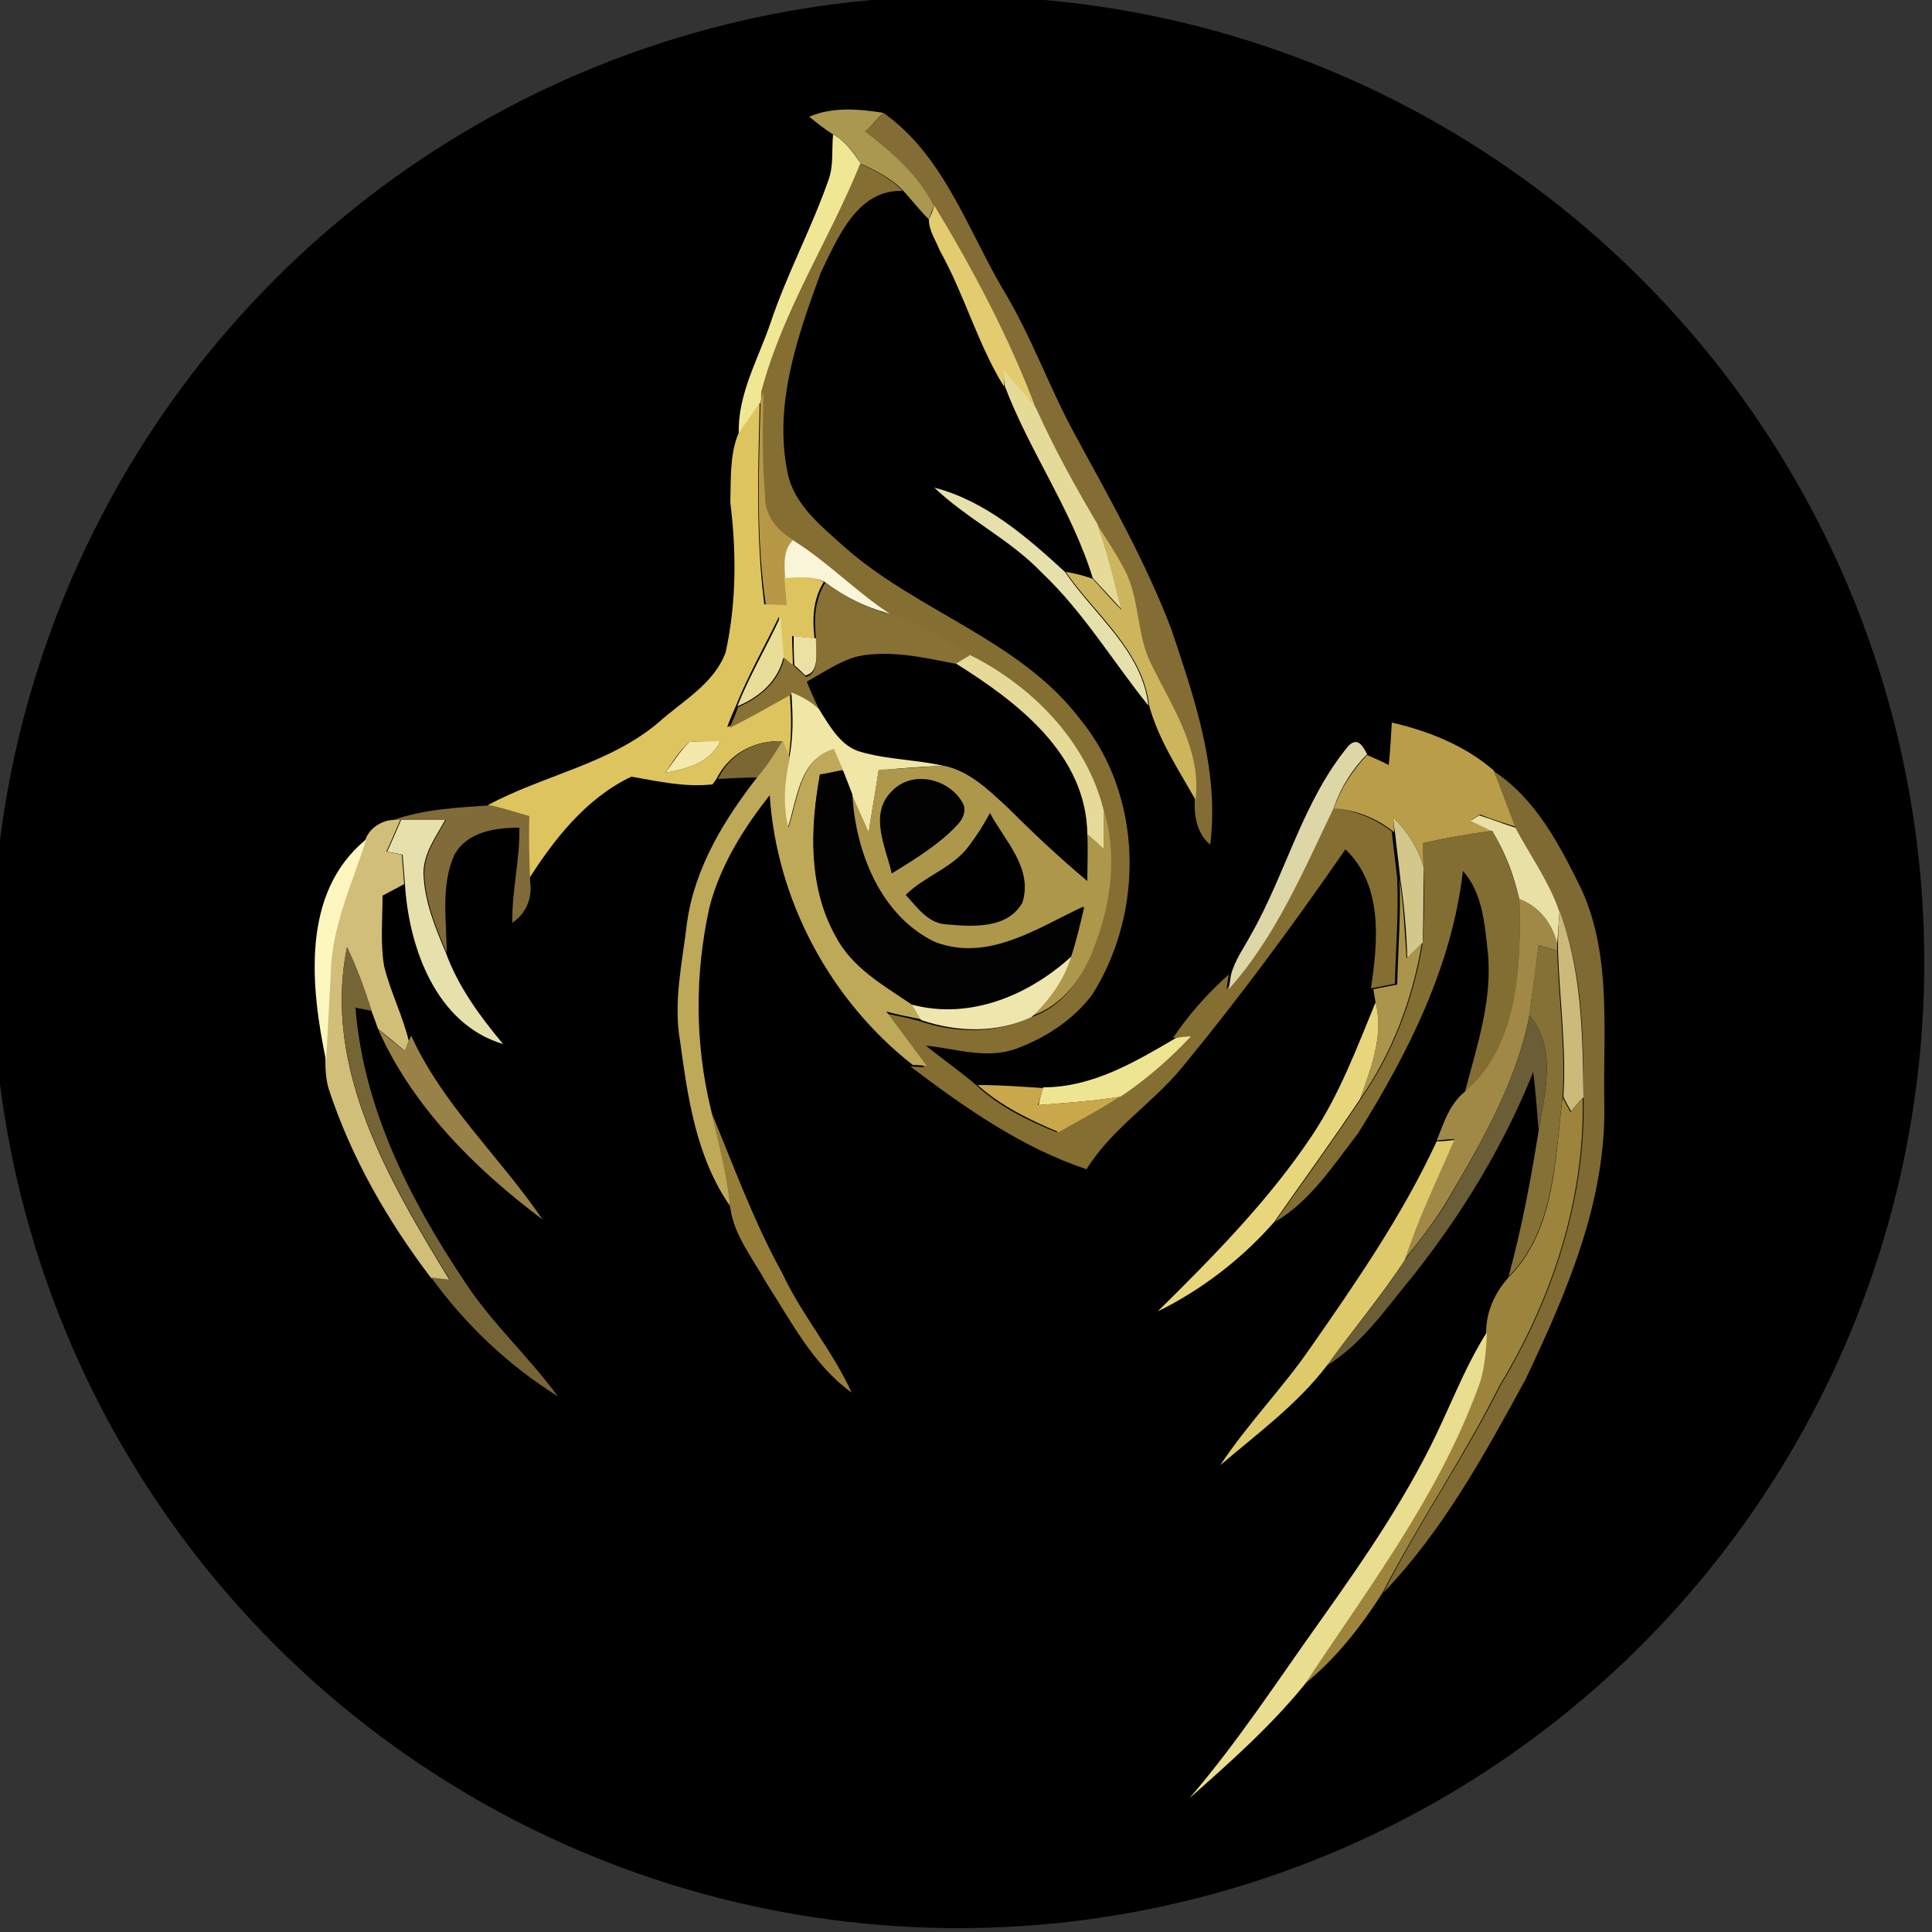<?xml version="1.0" encoding="utf-8"?>
<!-- Generator: Adobe Illustrator 26.0.3, SVG Export Plug-In . SVG Version: 6.00 Build 0)  -->
<svg version="1.1" id="Layer_1" xmlns="http://www.w3.org/2000/svg" xmlns:xlink="http://www.w3.org/1999/xlink" x="0px" y="0px"
	 viewBox="0 0 250 250" style="enable-background:new 0 0 250 250;" xml:space="preserve">
<rect x="0" y="0" width="250" height="250" fill="#333333" stroke="none"/>
<style type="text/css">
	.st0{fill:#AB9850;}
	.st1{fill:#836D34;}
	.st2{fill:#F0E794;}
	.st3{fill:#846E32;}
	.st4{fill:#E3CC6F;}
	.st5{fill:#E5DA98;}
	.st6{fill:#B69847;}
	.st7{fill:#DEC45F;}
	.st8{fill:#E6E0AC;}
	.st9{fill:#CDB55E;}
	.st10{fill:#F8F5D9;}
	.st11{fill:#887134;}
	.st12{fill:#E9DD9A;}
	.st13{fill:#ECE1A3;}
	.st14{fill:#F0E6A6;}
	.st15{fill:#B99D49;}
	.st16{fill:#F4E8AB;}
	.st17{fill:#7B6732;}
	.st18{fill:#BEA959;}
	.st19{fill:#DDD6A7;}
	.st20{fill:#AD974A;}
	.st21{fill:#010101;}
	.st22{fill:#7F6A33;}
	.st23{fill:#806B39;}
	.st24{fill:#E9E0A5;}
	.st25{fill:#D1BE78;}
	.st26{fill:#D4C78B;}
	.st27{fill:#826D33;}
	.st28{fill:#FDF7BF;}
	.st29{fill:#AB944B;}
	.st30{fill:#A08947;}
	.st31{fill:#CBBA79;}
	.st32{fill:#857036;}
	.st33{fill:#756436;}
	.st34{fill:#EFE6AE;}
	.st35{fill:#E8D67C;}
	.st36{fill:#6B5D36;}
	.st37{fill:#988247;}
	.st38{fill:#EEE592;}
	.st39{fill:#C8A84B;}
	.st40{fill:#9D843C;}
	.st41{fill:#977E38;}
	.st42{fill:#DFCA6B;}
	.st43{fill:#E9DD8F;}
</style>
<circle cx="124" cy="124.5" r="125"/>
<g id="_x23_000000ff">
	<path d="M104.3,88c2.1-1.2,4.2-2.7,6.7-3.3c4.2-0.8,8.5,0.2,12.6,1c8,5,17,11.8,17.1,22.2c0,2,0,4.1,0,6.1c-3.6-3-7-6.2-10.3-9.5
		c-2.4-2.2-4.9-4.8-8.2-5.4c-3.6-0.7-7.2-0.8-10.7-1.8c-2.7-0.7-4.1-3.4-5.4-5.5C105.4,90.6,104.9,89.3,104.3,88z"/>
	<path d="M125.5,109.3c1-1.3,1.8-2.7,2.6-4.1c1.9,3.6,5.6,7.2,4.2,11.6c-2,3.5-6.6,3.2-10,2.8c-2.3-0.2-3.7-2.3-5.1-3.8
		C119.6,113.3,123.4,112.3,125.5,109.3z"/>
</g>
<g id="_x23_ab9850ff">
	<path class="st0" d="M104.7,15.1c3.1-1.3,6.4-1,9.6-0.5c-0.8,0.8-1.5,1.6-2.3,2.4c3.5,2.7,6.9,5.6,8.9,9.6
		c-0.2,0.4-0.6,1.4-0.7,1.8c-1.2-1.2-2.2-2.5-3.3-3.7c-1.5-1.6-3.5-2.6-5.5-3.5c-0.9-1.5-2-2.9-3.6-3.8
		C106.7,16.7,105.7,15.9,104.7,15.1z"/>
</g>
<g id="_x23_836d34ff">
	<path class="st1" d="M114.3,14.6c7.7,5.4,10.8,14.8,15.4,22.7c3.8,6.2,6.1,13,9.6,19.3c4.4,8.1,9,16.2,12.3,24.9
		c3,9,6.2,18.2,5,27.8c-1.7-1.4-2.1-3.7-2-5.8c0.8-6.4-3-12-5.7-17.5c-1.9-3.7-1.5-8-3.2-11.7c-1-2.3-2.5-4.3-3.8-6.4
		c-2.8-4.9-5.5-9.8-7.9-14.9c-3.4-9.2-8-18-13.2-26.4c-2-4-5.4-6.9-8.9-9.6C112.8,16.2,113.6,15.4,114.3,14.6z"/>
</g>
<g id="_x23_f0e794ff">
	<path class="st2" d="M107.8,17.4c1.6,0.9,2.6,2.3,3.6,3.8c-4,9.9-10.1,18.9-12.6,29.4c-0.1,0.4-0.3,1.1-0.4,1.5
		c-0.9,1.4-1.9,2.7-2.8,4.1c-0.2-5.1,2.5-9.7,4.1-14.4c2.1-6.3,5.3-12.2,7.5-18.5C107.9,21.4,107.6,19.4,107.8,17.4z"/>
</g>
<g id="_x23_846e32ff">
	<path class="st3" d="M111.3,21.2c2,0.9,4,1.9,5.5,3.5c-5.9-0.2-8.4,6.1-10.6,10.6c-3,8.2-6.1,17-4.3,25.8c0.8,4.2,4.4,7,7.4,9.7
		c9.5,8.4,22.7,12,30.5,22.3c8.1,9.9,8.3,24.8,1.6,35.5c-2.4,3.3-6.1,5.7-9.9,7.1c-3.8,1.4-7.8,0-11.7-0.4c2.1,1.7,4.4,3.3,6.5,5.1
		c3,2.8,6.7,4.6,10.4,6.1c2.7-1.5,5.4-3,7.9-4.6c3.4-2.1,6.4-4.8,9.1-7.8c-0.5,0.1-1.4,0.2-1.9,0.2c2-3,4.5-5.8,7.2-8.2
		c-0.1,0.5-0.2,1.4-0.3,1.9c6.1-6.8,9.7-15.4,13.6-23.5c2.8,0.3,5.5,1.3,7.8,3.1c0.2,2,0.5,4.1,0.7,6.1c0.2,4.5-0.2,9.1-0.3,13.6
		c-1,0.2-2.1,0.4-3.1,0.6c0.9-6.1,1.6-13.3-3.3-18c-6.7,9.7-13.7,19.2-21.2,28.3c-3.8,4.6-9.1,7.9-12.3,13.1
		c-8.4-2.8-15.8-8-22.8-13.3c0.4,0,1.3,0.1,1.8,0.1c-1.7-2.4-3.5-4.7-5.2-7c1.5,0.3,3,0.6,4.5,1c4.7,1.6,9.8,1.7,14.3-0.4
		c4.2-1.3,6.8-5,8.2-9c2.2-5.6,3-11.9,1.2-17.8c-2.3-9-9.3-16.1-17.4-20.1c-3.2-2.1-6.5-4.2-10.3-5.3c-4.4-2.9-8.1-6.8-12.5-9.5
		c-2.1-1.2-3.8-3.2-3.7-5.8c-0.4-4.5-0.3-9-0.2-13.5C101.3,40.1,107.3,31.1,111.3,21.2z"/>
</g>
<g id="_x23_e3cc6fff">
	<path class="st4" d="M120.2,28.4c0.2-0.4,0.6-1.4,0.7-1.8c5.1,8.4,9.7,17.1,13.2,26.4c-1.3-1.7-2.7-3.3-4.2-4.9c0,0.5,0,1.4,0,1.9
		c-3.4-5.5-5.1-11.9-8.3-17.6C121.1,31.1,120.2,29.9,120.2,28.4z"/>
</g>
<g id="_x23_e5da98ff">
	<path class="st5" d="M129.9,48c1.5,1.6,2.9,3.2,4.2,4.9c2.3,5.1,5,10,7.9,14.9c1.3,3.6,2.2,7.3,3.1,11c-1.2-1.3-2.5-2.7-3.7-4
		c-2.7-8.8-8.2-16.4-11.4-24.9C129.9,49.5,129.9,48.5,129.9,48z"/>
	<path class="st5" d="M123.6,85.8c0.5-0.3,1.4-0.8,1.8-1.1c8.1,4,15.2,11.2,17.4,20.1c0,1.7,0,3.4,0,5.1c-0.7-0.7-1.4-1.3-2.1-1.9
		C140.6,97.6,131.6,90.8,123.6,85.8z"/>
</g>
<g id="_x23_b69847ff">
	<path class="st6" d="M98.4,52.1c0.1-0.4,0.3-1.1,0.4-1.5c-0.1,4.5-0.2,9,0.2,13.5c-0.1,2.6,1.6,4.6,3.7,5.8c-1.3,1.3-1.1,3.2-1,4.9
		c0.1,1.2,0.2,2.4,0.3,3.6c-1,0-1.9-0.1-2.9-0.1C97.8,69.5,98.2,60.8,98.4,52.1z"/>
</g>
<g id="_x23_dec45fff">
	<path class="st7" d="M95.5,56.2c0.9-1.4,1.9-2.7,2.8-4.1c-0.2,8.7-0.5,17.5,0.6,26.1c1,0,1.9,0.1,2.9,0.1c-0.1-1.2-0.2-2.4-0.3-3.6
		c1.7-0.1,3.5-0.3,5.1,0.6c-1.4,2.2-1.5,4.8-1.2,7.3c-0.7-0.1-2.2-0.2-2.9-0.3c0,1.3,0.1,2.6,0.1,3.9c-0.4-0.3-1-0.9-1.4-1.2
		c-0.1-1.7-0.2-3.4-0.4-5.2c-1.9,3.9-4,7.6-5.6,11.6c-0.4,0.9-0.8,1.8-1.1,2.7c2.8-1.4,5.4-2.9,8.1-4.4c0.2,2.8,0.3,5.7-0.2,8.5
		c-0.2-0.6-0.7-1.7-0.9-2.3c-3.6-0.1-6.8,1.7-8.4,4.9l-0.5,0.7c-3.6,0.4-7-0.4-10.5-1c-5.9,2.8-10.1,8.2-13.5,13.6
		c-0.1-2.8-0.2-5.7-0.1-8.5c-1.6-0.5-3.3-0.9-5-1.4c7.2-3.9,15.7-5.3,22.1-10.7c3.1-2.8,7.2-5,8.7-9.1c1.4-6.4,1.4-13,0.6-19.4
		C94.6,62.1,94.4,59,95.5,56.2 M89.2,96c-1.3,1.2-2.2,2.6-3.1,4c2.8-0.5,5.8-1.3,7.1-4.1C91.9,95.9,90.6,95.9,89.2,96z"/>
</g>
<g id="_x23_e6e0acff">
	<path class="st8" d="M120.9,63.1c6.6,1.7,12,6.4,16.9,10.9c3.8,5.6,10,10.2,10.8,17.3c-4.6-5.7-8.4-12.1-13.8-17.2
		C130.7,69.8,125.2,67.2,120.9,63.1z"/>
	<path class="st8" d="M51.9,106.1c1.9,0,3.8,0,5.7,0c-1.2,2.2-2.8,4.3-2.8,6.9c0.1,3.6,1.5,7,2.9,10.3c1.6,4.4,4.4,8.2,7.4,11.8
		c-8.7-2.6-12.2-12.5-12.7-20.7c-0.1-1.2-0.2-2.5-0.3-3.8c-0.5-0.1-1.5-0.3-2-0.4C50.7,108.9,51.3,107.5,51.9,106.1z"/>
</g>
<g id="_x23_cdb55eff">
	<path class="st9" d="M142,67.9c1.3,2.1,2.7,4.1,3.8,6.4c1.7,3.7,1.3,8,3.2,11.7c2.7,5.5,6.5,11.1,5.7,17.5c-2.2-3.9-4.8-7.8-6-12.2
		c-0.8-7.1-7-11.8-10.8-17.3c1.2,0.2,2.4,0.5,3.5,0.9c1.2,1.3,2.4,2.7,3.7,4C144.1,75.1,143.3,71.4,142,67.9z"/>
</g>
<g id="_x23_f8f5d9ff">
	<path class="st10" d="M101.6,74.8c-0.1-1.7-0.3-3.6,1-4.9c4.5,2.8,8.1,6.6,12.5,9.5c-3.1-0.8-5.9-2.2-8.4-4.1
		C105.2,74.5,103.3,74.7,101.6,74.8z"/>
</g>
<g id="_x23_887134ff">
	<path class="st11" d="M105.6,82.7c-0.3-2.5-0.2-5.1,1.2-7.3c2.6,1.9,5.4,3.3,8.4,4.1c3.7,1.1,7.1,3.1,10.3,5.3
		c-0.5,0.3-1.4,0.8-1.8,1.1c-4.1-0.8-8.4-1.8-12.6-1c-2.4,0.6-4.5,2.1-6.7,3.3c0.5,1.3,1.1,2.6,1.7,3.8c-1.1-1-2.3-1.7-3.6-2.2
		c-2.7,1.5-5.3,3-8.1,4.4c0.4-0.9,0.8-1.8,1.1-2.7c2.8-1.2,5.3-3.3,6-6.4c0.3,0.3,1,0.9,1.4,1.2c0.3,0.3,1,0.9,1.4,1.3
		C106.2,87,105.5,84.2,105.6,82.7z"/>
</g>
<g id="_x23_e9dd9aff">
	<path class="st12" d="M95.4,91.4c1.6-4,3.8-7.7,5.6-11.6c0.1,1.7,0.3,3.4,0.4,5.2C100.7,88.1,98.3,90.2,95.4,91.4z"/>
</g>
<g id="_x23_ece1a3ff">
	<path class="st13" d="M102.7,82.3c0.7,0.1,2.2,0.2,2.9,0.3c-0.1,1.5,0.6,4.4-1.4,4.8c-0.3-0.3-1-1-1.4-1.3
		C102.7,84.9,102.7,83.6,102.7,82.3z"/>
</g>
<g id="_x23_f0e6a6ff">
	<path class="st14" d="M102.4,89.6c1.3,0.5,2.6,1.2,3.6,2.2c1.4,2.2,2.8,4.8,5.4,5.5c3.5,1,7.2,1,10.7,1.8c-2.8,0.1-5.6,0.3-8.4,0.6
		c-0.4,2.7-0.9,5.4-1.3,8.1c-0.7-1.7-1.5-3.3-2.2-5c-0.4-1.1-0.8-2.1-1.2-3.1c-0.3-0.7-0.9-2.1-1.2-2.7c-4.5,1.4-4.6,6.5-5.9,10.2
		c-0.7-3-0.5-6.1,0.2-9C102.7,95.3,102.6,92.5,102.4,89.6z"/>
</g>
<g id="_x23_b99d49ff">
	<path class="st15" d="M180.1,93.5c4.8,1.1,9.5,3,13.2,6.2c1,2.4,1.8,4.9,2.9,7.3c-1.6-0.5-3.2-1-4.7-1.6c-0.3,0.2-0.8,0.5-1.1,0.7
		c0.9,0.4,1.9,0.9,2.8,1.4c-3,0.4-6,0.9-9,1.6c0,0.8,0,2.3,0,3.1c-0.7-2.5-2.1-4.6-3.9-6.4c0,0.5,0.1,1.4,0.1,1.9
		c-2.2-1.8-4.9-2.9-7.8-3.1c0.9-2.6,2.4-4.9,4.3-6.9c0.9,0.4,1.9,0.8,2.8,1.3C179.9,97.1,180,95.3,180.1,93.5z"/>
</g>
<g id="_x23_f4e8abff">
	<path class="st16" d="M89.2,96c1.3-0.1,2.6-0.1,4-0.1c-1.3,2.8-4.3,3.6-7.1,4.1C87.1,98.6,88,97.2,89.2,96z"/>
</g>
<g id="_x23_7b6732ff">
	<path class="st17" d="M92.9,100.8c1.6-3.3,4.7-5,8.4-4.9c-1,1.6-2,3.2-3.1,4.7C96.4,100.6,94.7,100.7,92.9,100.8z"/>
</g>
<g id="_x23_bea959ff">
	<path class="st18" d="M101.3,95.8c0.2,0.6,0.7,1.7,0.9,2.3c-0.7,3-0.9,6-0.2,9c1.3-3.7,1.4-8.8,5.9-10.2c0.3,0.7,0.9,2.1,1.2,2.7
		c-0.7,0.2-2.2,0.5-3,0.6c-1.2,6.9-1.5,14.5,2,20.8c2.1,4.1,6.2,6.4,9.9,8.9c0.3,0.5,0.9,1.5,1.2,2c-1.5-0.3-3-0.6-4.5-1
		c1.7,2.3,3.5,4.7,5.2,7c-0.4,0-1.3-0.1-1.8-0.1c-10.7-8.4-17.6-21.3-18.5-34.9c-3.4,4.3-6.4,9.1-7.8,14.5
		c-1.9,8.6-1.9,17.6,0.2,26.2c1,4.2,2.1,8.3,2.5,12.5c-4.4-6.3-5.5-14-6.5-21.4c-0.9-5.1,0.3-10.2,0.9-15.3c1-7.2,4.9-13.5,9.3-19.1
		C99.3,99.1,100.3,97.4,101.3,95.8z"/>
</g>
<g id="_x23_ddd6a7ff">
	<path class="st19" d="M174.5,96.5c1.2-1.2,1.9,0.1,2.4,1.1c-1.9,1.9-3.4,4.3-4.3,6.9c-3.9,8.1-7.5,16.7-13.6,23.5
		c0.1-0.5,0.2-1.4,0.3-1.9c0.5-1.9,1.7-3.5,2.6-5.2C166.4,113,168.6,103.6,174.5,96.5z"/>
</g>
<g id="_x23_ad974aff">
	<path class="st20" d="M122.2,99.1c3.3,0.7,5.8,3.2,8.2,5.4c3.3,3.3,6.7,6.5,10.3,9.5c0-2,0.1-4.1,0-6.1c0.7,0.6,1.4,1.3,2.1,1.9
		c0-1.7,0-3.4,0-5.1c1.8,5.8,1,12.2-1.2,17.8c-1.4,3.9-4,7.6-8.2,9c2.3-2.2,4.2-4.7,5.1-7.8c0.7-2.1,1.2-4.2,1.7-6.4
		c-6,2.8-12.3,7.2-19.2,4.6c-7.1-3.4-10.4-11.7-10.8-19.2c0.7,1.7,1.5,3.4,2.2,5c0.4-2.7,0.9-5.4,1.3-8.1
		C116.6,99.5,119.4,99.2,122.2,99.1 M115.4,102.4c-3,2.9-0.8,7.2,0,10.6c2.6-1.6,5.2-3.2,7.4-5.2c1-1,2.3-2,1.9-3.6
		C123.2,100.9,118.1,99.6,115.4,102.4 M125.5,109.3c-2.1,3-5.8,4-8.3,6.5c1.4,1.5,2.8,3.6,5.1,3.8c3.4,0.3,8,0.7,10-2.8
		c1.4-4.5-2.3-8-4.2-11.6C127.3,106.7,126.4,108.1,125.5,109.3z"/>
</g>
<g id="_x23_010101ff">
	<path class="st21" d="M106.1,100.3c0.7-0.2,2.2-0.5,3-0.6c0.4,1,0.8,2.1,1.2,3.1c0.4,7.5,3.7,15.8,10.8,19.2
		c6.9,2.6,13.2-1.8,19.2-4.6c-0.5,2.1-1,4.3-1.7,6.4c-5.5,5-13.1,8.2-20.6,6.2c-3.7-2.5-7.8-4.8-9.9-8.9
		C104.6,114.8,104.8,107.2,106.1,100.3z"/>
	<path class="st21" d="M115.4,102.4c2.7-2.9,7.7-1.6,9.3,1.8c0.4,1.6-0.9,2.6-1.9,3.6c-2.2,2-4.8,3.6-7.4,5.2
		C114.7,109.7,112.5,105.4,115.4,102.4z"/>
</g>
<g id="_x23_7f6a33ff">
	<path class="st22" d="M193.3,99.8c5.5,3.6,8.6,9.7,11.4,15.4c3.9,8.7,2.7,18.5,2.9,27.8c0.2,12.6-4.9,24.3-10.2,35.5
		c-5.3,9.7-10.7,19.6-18.4,27.6c4.7-9.2,10.6-17.7,15.2-26.9c6.7-11.1,11-24.1,10.7-37.1c0-8.1-0.1-16.4-3.1-24.1
		c-1.3-3.9-3.8-7.3-5.7-10.9C195.1,104.6,194.3,102.2,193.3,99.8z"/>
</g>
<g id="_x23_806b39ff">
	<path class="st23" d="M50.9,106.1c4-1.4,8.3-1.6,12.6-1.9c1.7,0.4,3.3,0.9,5,1.4c-0.1,2.8,0,5.7,0.1,8.5c0.3,2.1-0.5,4.1-2.3,5.3
		c-0.1-4.1,1-8.2,0.9-12.3c-3.1,0-6.7,0.5-8.4,3.5c-1.8,4-1,8.5-1,12.7c-1.4-3.3-2.8-6.7-2.9-10.3c0-2.6,1.6-4.7,2.8-6.9
		c-1.9,0-3.8,0-5.7,0L50.9,106.1z"/>
</g>
<g id="_x23_e9e0a5ff">
	<path class="st24" d="M191.4,105.5c1.6,0.5,3.1,1.1,4.7,1.6c1.9,3.6,4.4,7,5.7,10.9c-0.1,1.4-0.2,2.8-0.3,4.2
		c-0.7-2.7-2.3-4.9-4.9-5.8c-0.7-3.1-1.8-6.1-3.5-8.8c-0.9-0.5-1.9-0.9-2.8-1.4C190.6,106,191.1,105.7,191.4,105.5z"/>
</g>
<g id="_x23_d1be78ff">
	<path class="st25" d="M47.3,108.6c0.5-1.4,2-2.4,3.5-2.5l1,0c-0.6,1.4-1.2,2.8-1.8,4.1c0.5,0.1,1.5,0.3,2,0.4
		c0.1,1.3,0.2,2.5,0.3,3.8c-0.7,0.4-2.1,1.1-2.8,1.5c0,3-0.3,6.1,0.2,9.1c0.8,3.3,2.4,6.4,3.2,9.7c-0.1,0.3-0.4,1-0.5,1.3
		c-1.2-1-2.3-1.9-3.5-2.9c-0.2-0.6-0.6-1.7-0.8-2.2c-0.9-2.8-1.9-5.6-3.2-8.3c-3.2,15.7,5.5,30.3,13.3,43.1
		c-0.6-0.1-1.8-0.2-2.4-0.3c-5.7-7.5-10.4-15.7-13.3-24.6c-0.3-1.1-0.4-2.3-0.4-3.4c0.2-3.8,0.4-7.6,0.6-11.4
		C42.8,119.9,45.5,114.3,47.3,108.6z"/>
</g>
<g id="_x23_d4c78bff">
	<path class="st26" d="M180.3,105.8c1.8,1.8,3.2,3.9,3.9,6.4c0,3.3,0,6.5-0.1,9.8c-0.7,0.7-1.4,1.4-2,2c-0.1-3.4-0.4-6.9-0.9-10.3
		c-0.2-2-0.5-4.1-0.7-6.1C180.4,107.2,180.3,106.2,180.3,105.8z"/>
</g>
<g id="_x23_826d33ff">
	<path class="st27" d="M184.1,109.1c3-0.7,5.9-1.2,9-1.6c1.6,2.7,2.7,5.7,3.5,8.8c0.2,8.7,0.1,19.1-7.1,25.2
		c1.6-6.1,3.7-12.2,3-18.5c-0.4-3.6-0.7-7.5-3.2-10.3c-1.4,12.3-7.1,23.6-13.6,34c-3.2,4.1-6.1,8.7-10.7,11.4
		c3.7-5.3,7.5-10.5,11.1-15.9c4.2-6,6.8-13,8-20.2c0.2-3.3,0.2-6.5,0.1-9.8C184.1,111.4,184.1,109.9,184.1,109.1z"/>
</g>
<g id="_x23_fdf7bfff">
	<path class="st28" d="M42.2,137.3c-2-9.6-3.3-21.8,5.2-28.7c-1.8,5.7-4.5,11.3-4.6,17.4C42.6,129.8,42.4,133.5,42.2,137.3z"/>
</g>
<g id="_x23_ab944bff">
	<path class="st29" d="M181.1,113.7c0.5,3.4,0.7,6.8,0.9,10.3c0.7-0.7,1.4-1.4,2-2c-1.2,7.2-3.8,14.2-8,20.2c1.4-4,3.1-8.2,2-12.5
		c-0.1-0.4-0.2-1.3-0.3-1.7c1-0.2,2.1-0.4,3.1-0.6C180.9,122.8,181.3,118.3,181.1,113.7z"/>
</g>
<g id="_x23_a08947ff">
	<path class="st30" d="M196.6,116.3c2.6,1,4.3,3.2,4.9,5.8l0,0.9c-0.6-0.2-1.8-0.5-2.4-0.7c-0.4,3-0.8,6.1-1.2,9.1
		c-1.7,8.7-6.2,16.4-10.6,23.9c-1.6,2.7-3.6,5.2-5.5,7.6c1.7-5.3,4.2-10.4,6.4-15.5c-0.6,0-1.7,0.1-2.3,0.2c0.9-2.2,1.6-4.6,3.5-6.2
		C196.6,135.4,196.8,125,196.6,116.3z"/>
</g>
<g id="_x23_cbba79ff">
	<path class="st31" d="M201.8,117.9c2.9,7.7,3,16,3.1,24.1c-0.6,0.6-1.1,1.2-1.6,1.8c-0.3-0.5-0.8-1.4-1-1.9
		c0.4-6.3-0.5-12.6-0.7-18.9l0-0.9C201.6,120.8,201.7,119.3,201.8,117.9z"/>
</g>
<g id="_x23_857036ff">
	<path class="st32" d="M199.1,122.3c0.6,0.2,1.8,0.5,2.4,0.7c0.2,6.3,1.1,12.6,0.7,18.9c-1,8-1,17.3-7,23.3
		c1.7-6.2,2.9-12.6,3.9-18.9c0.8-4.9,2.4-10.7-1.2-14.9C198.3,128.4,198.6,125.3,199.1,122.3z"/>
</g>
<g id="_x23_756436ff">
	<path class="st33" d="M44.9,122.5c1.3,2.7,2.3,5.5,3.2,8.3c-0.5-0.1-1.6-0.3-2.1-0.4c1,12.9,7,24.8,14.1,35.4
		c3.5,5.4,8.3,9.7,12.1,14.9c-6.4-4-12-9.3-16.4-15.4c0.6,0.1,1.8,0.2,2.4,0.3C50.4,152.8,41.7,138.2,44.9,122.5z"/>
</g>
<g id="_x23_efe6aeff">
	<path class="st34" d="M118,130c7.5,2,15.1-1.2,20.6-6.2c-0.9,3-2.8,5.6-5.1,7.8c-4.5,2.1-9.6,2-14.3,0.4
		C118.9,131.5,118.3,130.5,118,130z"/>
</g>
<g id="_x23_e8d67cff">
	<path class="st35" d="M178,129.7c1.1,4.3-0.6,8.5-2,12.5c-3.6,5.4-7.4,10.6-11.1,15.9c-4.2,4.8-9.4,8.8-15.1,11.6
		c7.2-7.1,14.4-14.4,20-22.8C173.4,141.5,175.6,135.5,178,129.7z"/>
</g>
<g id="_x23_6b5d36ff">
	<path class="st36" d="M197.9,131.4c3.6,4.2,2,10,1.2,14.9c-0.2-2.5-0.4-5.1-0.7-7.6c-3.8,9.5-9.1,18.2-15.4,26.2
		c-3.5,4.2-6.6,8.9-11.3,11.8c3.3-4.6,7.1-8.9,10.1-13.7c1.9-2.5,3.9-4.9,5.5-7.6C191.7,147.8,196.2,140.1,197.9,131.4z"/>
</g>
<g id="_x23_988247ff">
	<path class="st37" d="M48.9,133.1c1.1,1,2.3,2,3.5,2.9c0.1-0.3,0.4-1,0.5-1.3l0.3-0.7c4.1,9,11.5,15.7,17,23.8
		C61.4,151.2,53.3,143.1,48.9,133.1z"/>
</g>
<g id="_x23_eee592ff">
	<path class="st38" d="M135,140.7c6.4,0,11.9-3.3,17.2-6.4c0.5-0.1,1.4-0.2,1.9-0.2c-2.7,2.9-5.8,5.6-9.1,7.8
		c-3.5,0.6-7,0.8-10.6,1.1C134.5,142.4,134.8,141.3,135,140.7z"/>
</g>
<g id="_x23_c8a84bff">
	<path class="st39" d="M126.5,140.4c2.8,0,5.6,0.2,8.5,0.4c-0.2,0.6-0.5,1.7-0.7,2.2c3.5-0.3,7.1-0.5,10.6-1.1
		c-2.6,1.7-5.3,3.1-7.9,4.6C133.2,144.9,129.5,143.1,126.5,140.4z"/>
</g>
<g id="_x23_9d843cff">
	<path class="st40" d="M202.2,142c0.2,0.5,0.8,1.4,1,1.9c0.5-0.6,1.1-1.2,1.6-1.8c0.3,13.1-4,26-10.7,37.1
		c-4.6,9.2-10.5,17.8-15.2,26.9c-2.8,4.4-6.1,8.6-10.2,11.9c8.1-12.3,17.1-24.2,22.3-38c1-2.4,1.2-5,1.3-7.6c0-2.6,1.1-5.1,2.9-7.1
		C201.3,159.2,201.2,149.9,202.2,142z"/>
</g>
<g id="_x23_977e38ff">
	<path class="st41" d="M92,143.8c2.9,7,5.5,14.2,9.2,20.9c2.5,5.4,6.5,10,9,15.5c-5-3.6-7.8-9.2-11.1-14.3c-1.7-3.1-4.1-6-4.6-9.6
		C94.1,152.1,93,148,92,143.8z"/>
</g>
<g id="_x23_dfca6bff">
	<path class="st42" d="M185.9,147.7c0.6,0,1.7-0.1,2.3-0.2c-2.2,5.1-4.7,10.2-6.4,15.5c-3.1,4.8-6.8,9.1-10.1,13.7
		c-3.8,5-9,8.8-13.8,12.9c3.5-5.3,8-9.9,11.6-15.1C175.5,165.9,181.5,157.2,185.9,147.7z"/>
</g>
<g id="_x23_e9dd8fff">
	<path class="st43" d="M186.7,183.8c1.8-3.9,3.4-7.8,5.7-11.4c-0.1,2.6-0.3,5.2-1.3,7.6c-5.2,13.9-14.2,25.7-22.3,38
		c-4.4,5.4-9.7,10.1-14.9,14.7c6.2-7.2,11.4-15.2,16.9-22.9C176.7,201.5,182.5,193.1,186.7,183.8z"/>
</g>
</svg>
